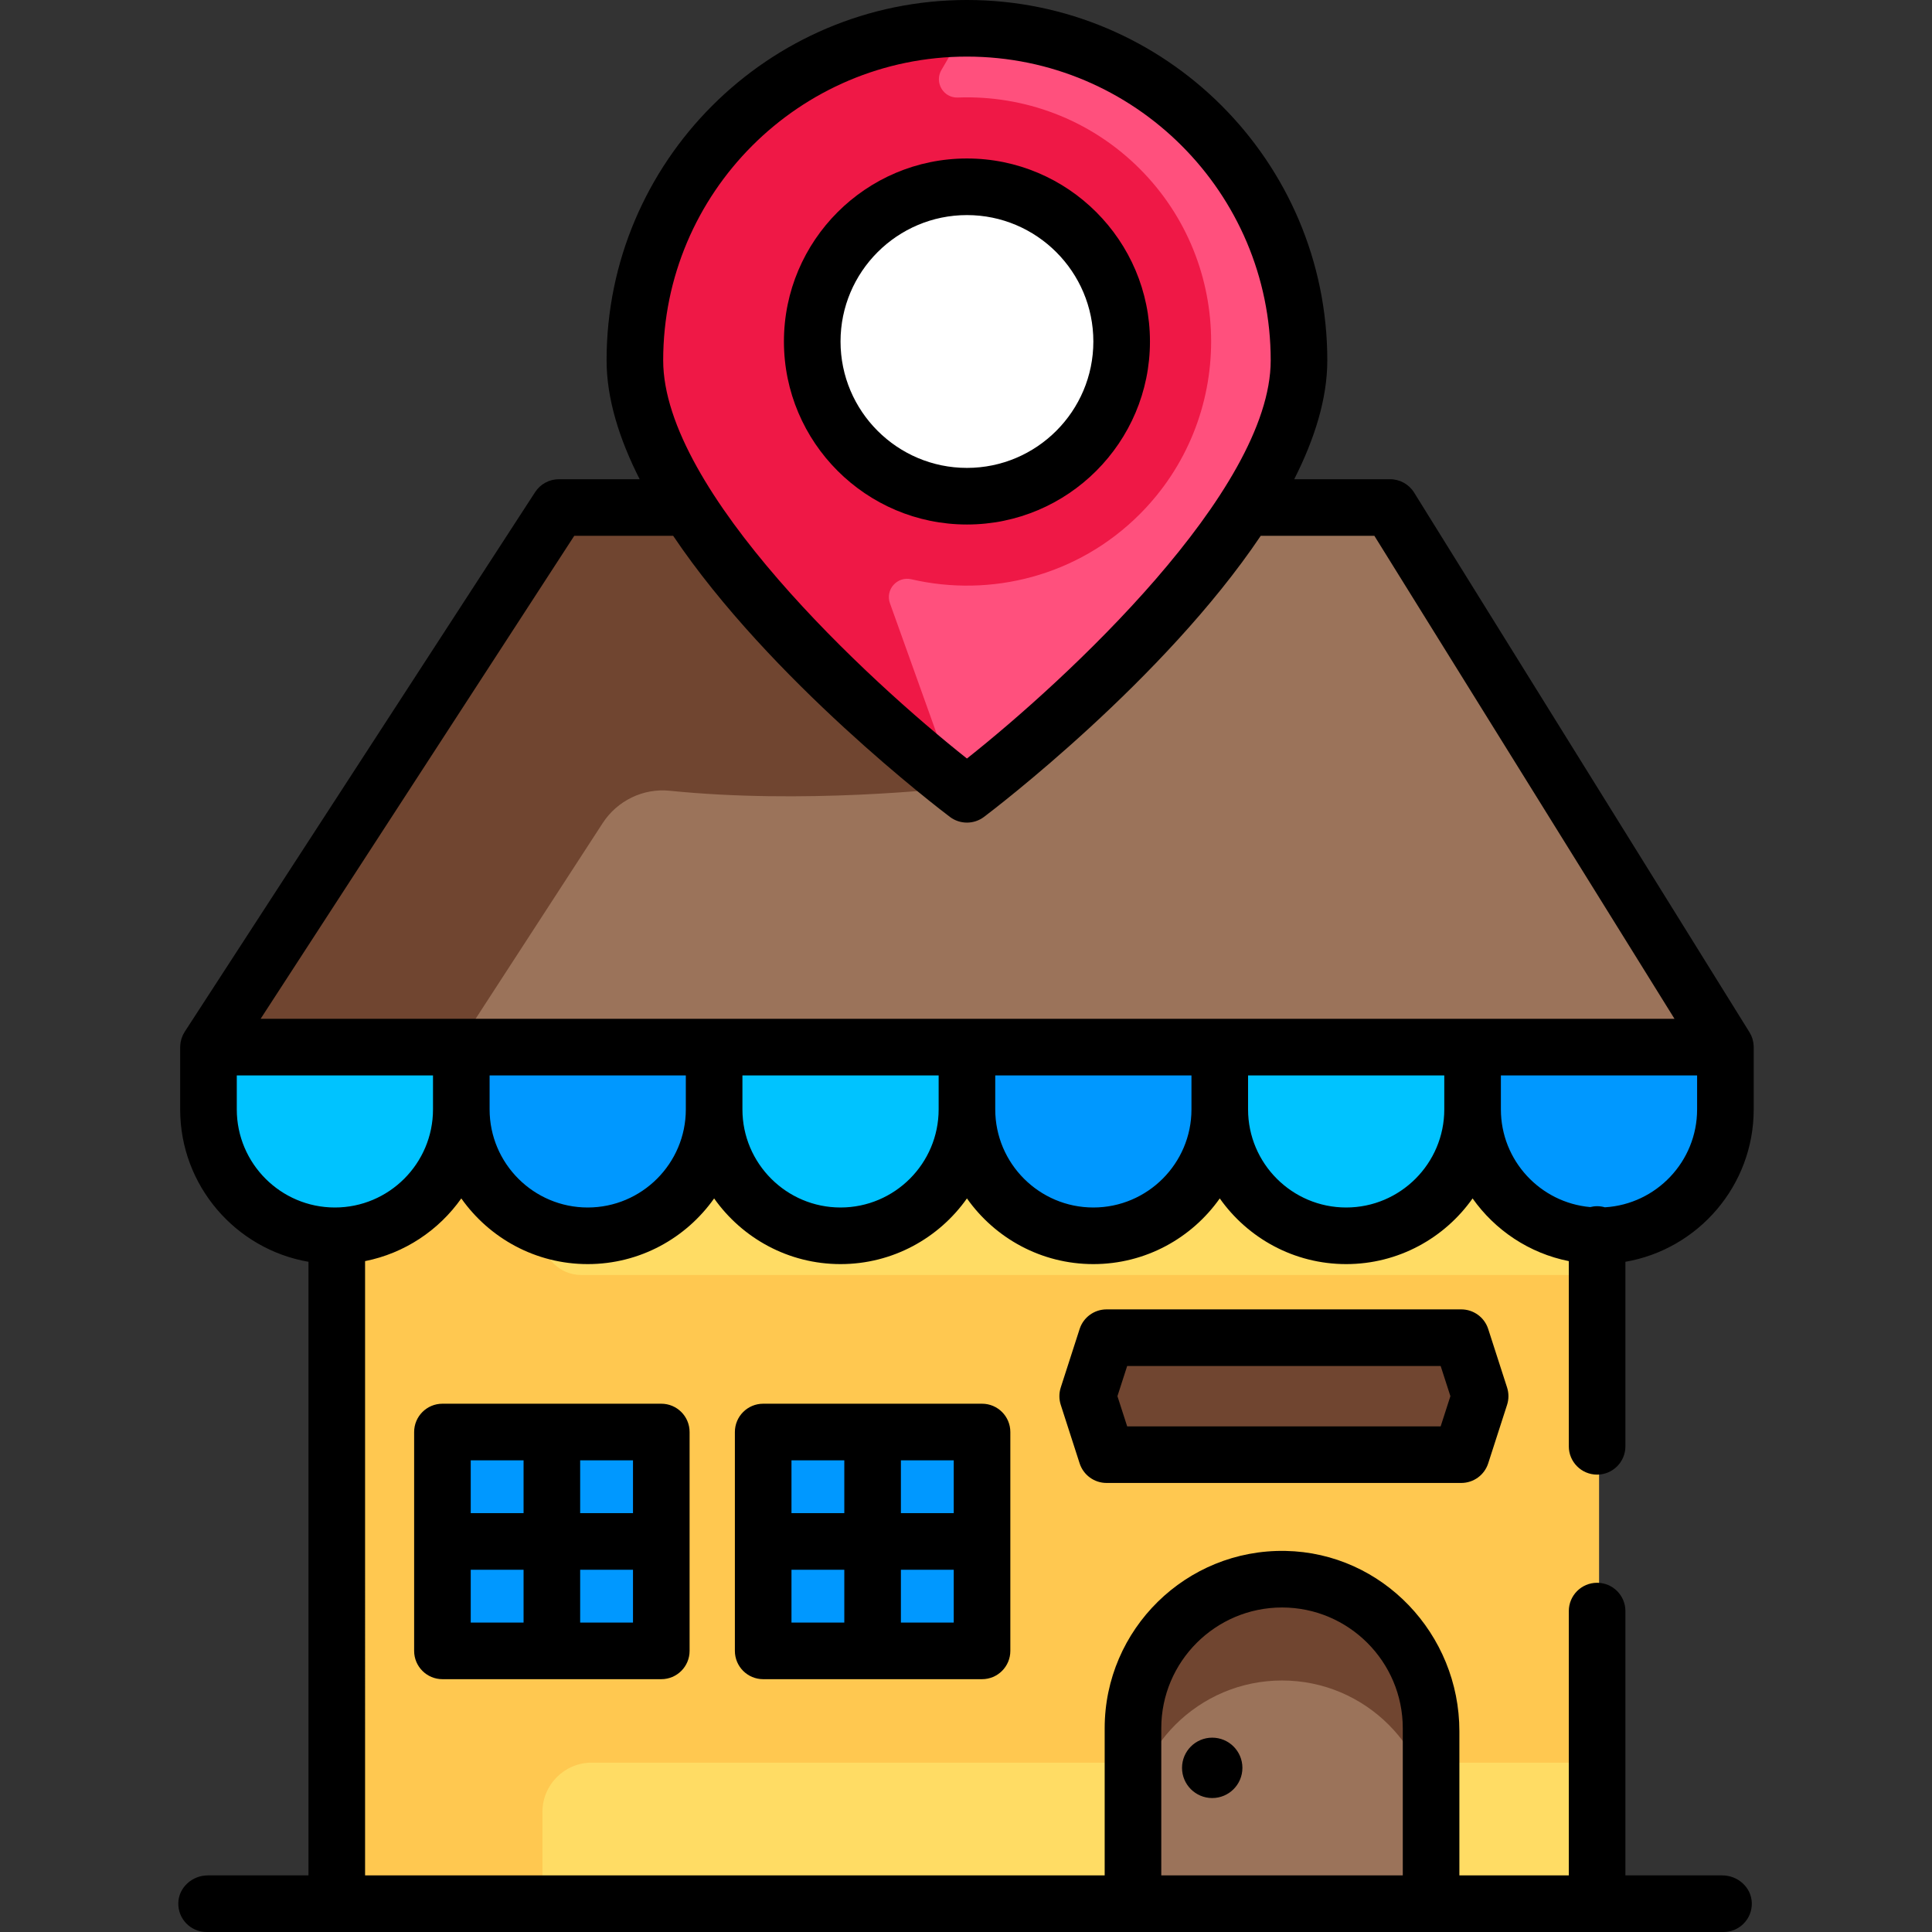 <?xml version="1.0" encoding="iso-8859-1"?>
<!-- Generator: Adobe Illustrator 19.0.0, SVG Export Plug-In . SVG Version: 6.00 Build 0)  -->
<svg version="1.1" id="Capa_1" xmlns="http://www.w3.org/2000/svg" xmlns:xlink="http://www.w3.org/1999/xlink" x="0px" y="0px"
	 viewBox="0 0 511.999 511.999" style="enable-background:new 0 0 511.999 511.999;" xml:space="preserve">
<rect x="0" y="0" width="511.999" height="511.999" fill="#333333" stroke="none"/>
<polygon style="fill:#FFDC64;" points="88.75,252.812 88.75,284.548 88.75,504.999 423.75,504.999 423.75,284.548 423.75,252.812 
	"/>
<path style="fill:#9B735A;" d="M371.184,138.045c-1.563-2.516-4.315-4.046-7.278-4.046H329.84H182.66h-30.17
	c-2.901,0-5.606,1.468-7.186,3.902L54.33,277.999h403.82L371.184,138.045z"/>
<path style="fill:#704530;" d="M264.817,133.999H219h-36.34h-30.17c-2.901,0-5.606,1.468-7.186,3.902l-30.723,47.312l0,0
	L54.33,277.999h66.51l38.873-59.863c3.863-5.949,10.718-9.295,17.775-8.578c35.269,3.583,72.016-0.392,78.478-1.155
	c3.684-0.435,6.586-3.346,7.009-7.032l0,0C263.64,195.584,266.802,165.525,264.817,133.999z"/>
<path style="fill:#FF507D;" d="M251.285,207.29c-8.55-6.765-83.535-67.37-83.535-111.791c0-48.799,39.701-88.5,88.5-88.5
	s88.5,39.701,88.5,88.5c0,44.381-74.986,105.021-83.536,111.789l0,0C258.305,209.591,254.195,209.592,251.285,207.29L251.285,207.29
	z"/>
<path style="fill:#EF1846;" d="M302.029,44.72c-13.24-13.24-30.833-19.525-48.214-18.874c-3.81,0.143-6.253-4.013-4.326-7.303
	l2.208-3.771c2.009-3.43-0.732-7.707-4.686-7.295c-44.473,4.635-79.261,42.342-79.261,88.022
	c0,44.421,74.985,105.026,83.535,111.791c0.6,0.475,1.259,0.827,1.941,1.106l-17.38-48.525c-1.297-3.621,1.927-7.229,5.674-6.359
	c21.067,4.892,44.123-0.847,60.51-17.234C327.271,111.036,327.272,69.963,302.029,44.72z"/>
<path style="fill:#FFFFFF;" d="M256.25,131.999c-22.883,0-41.5-18.617-41.5-41.5s18.617-41.5,41.5-41.5s41.5,18.617,41.5,41.5
	S279.133,131.999,256.25,131.999z"/>
<path style="fill:#FFC850;" d="M423.75,337.879H153.985c-5.653,0-10.235-4.583-10.235-10.235l0,0v-25.531h-55v25.531v10.235v129.24
	v37.88h55v-24.816c0-7.215,5.849-13.064,13.064-13.064H423.75V337.879z"/>
<path style="fill:#9B735A;" d="M299.75,504.999v-47c0-22.056,17.944-40,40-40s40,17.944,40,40v47H299.75z"/>
<path style="fill:#704530;" d="M339.75,417.999c-22.056,0-40,17.944-40,40v27.346c0-22.056,17.944-40,40-40s40,17.944,40,40v-27.346
	C379.75,435.943,361.806,417.999,339.75,417.999z"/>
<g>
	<path style="fill:#00C3FF;" d="M116.75,434.091v-51.184c0-2.158,1.75-3.908,3.908-3.908h51.184c2.158,0,3.908,1.75,3.908,3.908
		v51.184c0,2.158-1.75,3.908-3.908,3.908h-51.184C118.5,437.999,116.75,436.249,116.75,434.091z"/>
	<path style="fill:#00C3FF;" d="M201.75,434.091v-51.184c0-2.158,1.75-3.908,3.908-3.908h51.184c2.158,0,3.908,1.75,3.908,3.908
		v51.184c0,2.158-1.75,3.908-3.908,3.908h-51.184C203.5,437.999,201.75,436.249,201.75,434.091z"/>
</g>
<polygon style="fill:#704530;" points="292.886,385.999 287.724,369.999 292.886,353.999 387.614,353.999 392.776,369.999 
	387.614,385.999 "/>
<path style="fill:#0098FF;" d="M423.248,327.679l-1.181,0.299l-1.361-0.12c-17.358-1.552-30.955-16.424-30.955-33.858v-17l68.399,1
	l-0.399,16c0,17.962-14.04,32.868-31.963,33.936l-1.36,0.08L423.248,327.679z"/>
<path style="fill:#00C3FF;" d="M356.75,327.999c-18.748,0-34-15.252-34-34v-17h68v17C390.75,312.747,375.498,327.999,356.75,327.999
	z"/>
<path style="fill:#0098FF;" d="M289.75,327.999c-18.748,0-34-15.252-34-34v-17h68v17C323.75,312.747,308.498,327.999,289.75,327.999
	z"/>
<path style="fill:#00C3FF;" d="M222.75,327.999c-18.748,0-34-15.252-34-34v-17h68v17C256.75,312.747,241.498,327.999,222.75,327.999
	z"/>
<path style="fill:#0098FF;" d="M155.75,327.999c-18.748,0-34-15.252-34-34v-17h68v17C189.75,312.747,174.498,327.999,155.75,327.999
	z"/>
<path style="fill:#00C3FF;" d="M88.75,327.999c-18.748,0-34-15.252-34-34l-0.42-16l68.42-1v17
	C122.75,312.747,107.498,327.999,88.75,327.999z"/>
<g>
	<path style="fill:#0098FF;" d="M119.75,432.656v-19.313c0-1.294,1.049-2.343,2.343-2.343h19.313c1.294,0,2.343,1.049,2.343,2.343
		v19.313c0,1.294-1.049,2.343-2.343,2.343h-19.313C120.799,434.999,119.75,433.95,119.75,432.656z"/>
	<path style="fill:#0098FF;" d="M148.75,432.656v-19.313c0-1.294,1.049-2.343,2.343-2.343h19.313c1.294,0,2.343,1.049,2.343,2.343
		v19.313c0,1.294-1.049,2.343-2.343,2.343h-19.313C149.799,434.999,148.75,433.95,148.75,432.656z"/>
	<path style="fill:#0098FF;" d="M119.75,403.656v-19.313c0-1.294,1.049-2.343,2.343-2.343h19.313c1.294,0,2.343,1.049,2.343,2.343
		v19.313c0,1.294-1.049,2.343-2.343,2.343h-19.313C120.799,405.999,119.75,404.95,119.75,403.656z"/>
	<path style="fill:#0098FF;" d="M148.75,403.656v-19.313c0-1.294,1.049-2.343,2.343-2.343h19.313c1.294,0,2.343,1.049,2.343,2.343
		v19.313c0,1.294-1.049,2.343-2.343,2.343h-19.313C149.799,405.999,148.75,404.95,148.75,403.656z"/>
	<path style="fill:#0098FF;" d="M204.75,432.314v-18.631c0-1.483,1.202-2.685,2.685-2.685h18.631c1.483,0,2.685,1.202,2.685,2.685
		v18.631c0,1.483-1.202,2.685-2.685,2.685h-18.631C205.952,434.999,204.75,433.797,204.75,432.314z"/>
	<path style="fill:#0098FF;" d="M233.75,432.314v-18.631c0-1.483,1.202-2.685,2.685-2.685h18.631c1.483,0,2.685,1.202,2.685,2.685
		v18.631c0,1.483-1.202,2.685-2.685,2.685h-18.631C234.952,434.999,233.75,433.797,233.75,432.314z"/>
	<path style="fill:#0098FF;" d="M204.75,403.314v-18.631c0-1.483,1.202-2.685,2.685-2.685h18.631c1.483,0,2.685,1.202,2.685,2.685
		v18.631c0,1.483-1.202,2.685-2.685,2.685h-18.631C205.952,405.999,204.75,404.797,204.75,403.314z"/>
	<path style="fill:#0098FF;" d="M233.75,403.314v-18.631c0-1.483,1.202-2.685,2.685-2.685h18.631c1.483,0,2.685,1.202,2.685,2.685
		v18.631c0,1.483-1.202,2.685-2.685,2.685h-18.631C234.952,405.999,233.75,404.797,233.75,403.314z"/>
</g>
<path d="M456.436,496.999H430.75v-70.048c0-4.142-3.358-7.5-7.5-7.5l0,0c-4.142,0-7.5,3.358-7.5,7.5v70.048h-29v-38.211
	c0-25.736-20.36-47.292-46.092-47.78c-26.33-0.499-47.908,20.773-47.908,46.991v39h-196V334.21
	c10.488-2.083,19.541-8.182,25.5-16.617c7.43,10.518,19.672,17.406,33.5,17.406s26.07-6.888,33.5-17.406
	c7.43,10.518,19.672,17.406,33.5,17.406s26.07-6.888,33.5-17.406c7.43,10.518,19.672,17.406,33.5,17.406s26.07-6.888,33.5-17.406
	c7.43,10.518,19.672,17.406,33.5,17.406s26.07-6.888,33.5-17.406c5.959,8.436,15.012,14.534,25.5,16.617v49.081
	c0,4.142,3.358,7.5,7.5,7.5l0,0c4.142,0,7.5-3.358,7.5-7.5v-48.902c19.283-3.333,34-20.169,34-40.39v-16.5
	c0-0.035-0.005-0.069-0.005-0.104c-0.001-0.086-0.009-0.17-0.013-0.256c-0.011-0.225-0.03-0.447-0.06-0.666
	c-0.012-0.086-0.024-0.171-0.039-0.256c-0.044-0.258-0.101-0.511-0.171-0.759c-0.011-0.038-0.018-0.076-0.029-0.113
	c-0.089-0.299-0.198-0.588-0.322-0.87c-0.02-0.045-0.043-0.088-0.064-0.132c-0.112-0.24-0.235-0.472-0.371-0.697
	c-0.021-0.034-0.035-0.071-0.056-0.104l-88.859-143c-1.368-2.203-3.777-3.542-6.37-3.542h-25.408
	c5.41-10.671,8.767-21.368,8.767-31.5c0-52.659-42.841-95.5-95.5-95.5s-95.5,42.841-95.5,95.5c0,10.132,3.356,20.829,8.767,31.5
	h-21.408c-2.54,0-4.907,1.285-6.29,3.415l-92.859,143c-0.02,0.031-0.034,0.065-0.054,0.098c-0.141,0.223-0.269,0.455-0.386,0.693
	c-0.03,0.062-0.061,0.124-0.09,0.186c-0.251,0.55-0.439,1.135-0.551,1.748c-0.014,0.076-0.023,0.151-0.035,0.227
	c-0.034,0.222-0.058,0.447-0.072,0.675c-0.006,0.094-0.012,0.188-0.014,0.282c-0.001,0.06-0.009,0.117-0.009,0.177v16.498
	c0,20.22,14.717,37.057,34,40.39v162.61H55.064c-4.107,0-7.688,3.165-7.811,7.27c-0.127,4.247,3.278,7.73,7.497,7.73h402
	c4.218,0,7.623-3.482,7.497-7.73C464.124,500.164,460.543,496.999,456.436,496.999z M181.75,293.999c0,14.337-11.664,26-26,26
	s-26-11.663-26-26v-9h52V293.999z M248.75,293.999c0,14.337-11.664,26-26,26s-26-11.663-26-26v-9h52V293.999z M315.75,293.999
	c0,14.337-11.664,26-26,26s-26-11.663-26-26v-9h52V293.999z M382.75,293.999c0,14.337-11.664,26-26,26s-26-11.663-26-26v-9h52
	V293.999z M449.75,293.999c0,13.813-10.827,25.138-24.439,25.949c-0.656-0.188-1.345-0.294-2.061-0.294
	c-0.633,0-1.245,0.087-1.832,0.235c-13.247-1.184-23.668-12.34-23.668-25.89v-9h52V293.999z M256.25,14.999
	c44.388,0,80.5,36.112,80.5,80.5c0,34.616-54.402,84.856-80.501,105.517c-26.102-20.65-80.499-70.867-80.499-105.517
	C175.75,51.111,211.862,14.999,256.25,14.999z M152.181,141.999h26.217c25.703,38.238,70.69,72.491,73.335,74.487
	c1.337,1.009,2.927,1.513,4.518,1.513s3.181-0.504,4.518-1.513c2.645-1.996,47.632-36.249,73.335-74.487h30.12l79.538,128H69.063
	L152.181,141.999z M88.75,319.999c-14.336,0-26-11.663-26-26v-9h52v9C114.75,308.336,103.086,319.999,88.75,319.999z
	 M371.75,496.999h-64v-39c0-17.645,14.355-32,32-32s32,14.355,32,32V496.999z"/>
<path d="M387.25,346.999h-94c-3.255,0-6.139,2.1-7.138,5.197l-5,15.5c-0.483,1.497-0.483,3.108,0,4.605l5,15.5
	c0.999,3.098,3.883,5.197,7.138,5.197h94c3.255,0,6.139-2.1,7.138-5.197l5-15.5c0.483-1.497,0.483-3.108,0-4.605l-5-15.5
	C393.389,349.099,390.505,346.999,387.25,346.999z M381.789,377.999h-83.077l-2.581-8l2.581-8h83.077l2.581,8L381.789,377.999z"/>
<path d="M175.25,371.999h-58c-4.142,0-7.5,3.357-7.5,7.5v58c0,4.143,3.358,7.5,7.5,7.5h58c4.142,0,7.5-3.357,7.5-7.5v-58
	C182.75,375.356,179.392,371.999,175.25,371.999z M138.75,429.999h-14v-14h14V429.999z M138.75,400.999h-14v-14h14V400.999z
	 M167.75,429.999h-14v-14h14V429.999z M167.75,400.999h-14v-14h14V400.999z"/>
<path d="M260.25,371.999h-58c-4.142,0-7.5,3.357-7.5,7.5v58c0,4.143,3.358,7.5,7.5,7.5h58c4.142,0,7.5-3.357,7.5-7.5v-58
	C267.75,375.356,264.392,371.999,260.25,371.999z M223.75,429.999h-14v-14h14V429.999z M223.75,400.999h-14v-14h14V400.999z
	 M252.75,429.999h-14v-14h14V429.999z M252.75,400.999h-14v-14h14V400.999z"/>
<path d="M304.75,90.499c0-26.743-21.757-48.5-48.5-48.5s-48.5,21.757-48.5,48.5s21.757,48.5,48.5,48.5S304.75,117.242,304.75,90.499
	z M222.75,90.499c0-18.472,15.028-33.5,33.5-33.5s33.5,15.028,33.5,33.5s-15.028,33.5-33.5,33.5S222.75,108.971,222.75,90.499z"/>
<circle cx="321.25" cy="468.499" r="8"/>
<g>
</g>
<g>
</g>
<g>
</g>
<g>
</g>
<g>
</g>
<g>
</g>
<g>
</g>
<g>
</g>
<g>
</g>
<g>
</g>
<g>
</g>
<g>
</g>
<g>
</g>
<g>
</g>
<g>
</g>
</svg>
